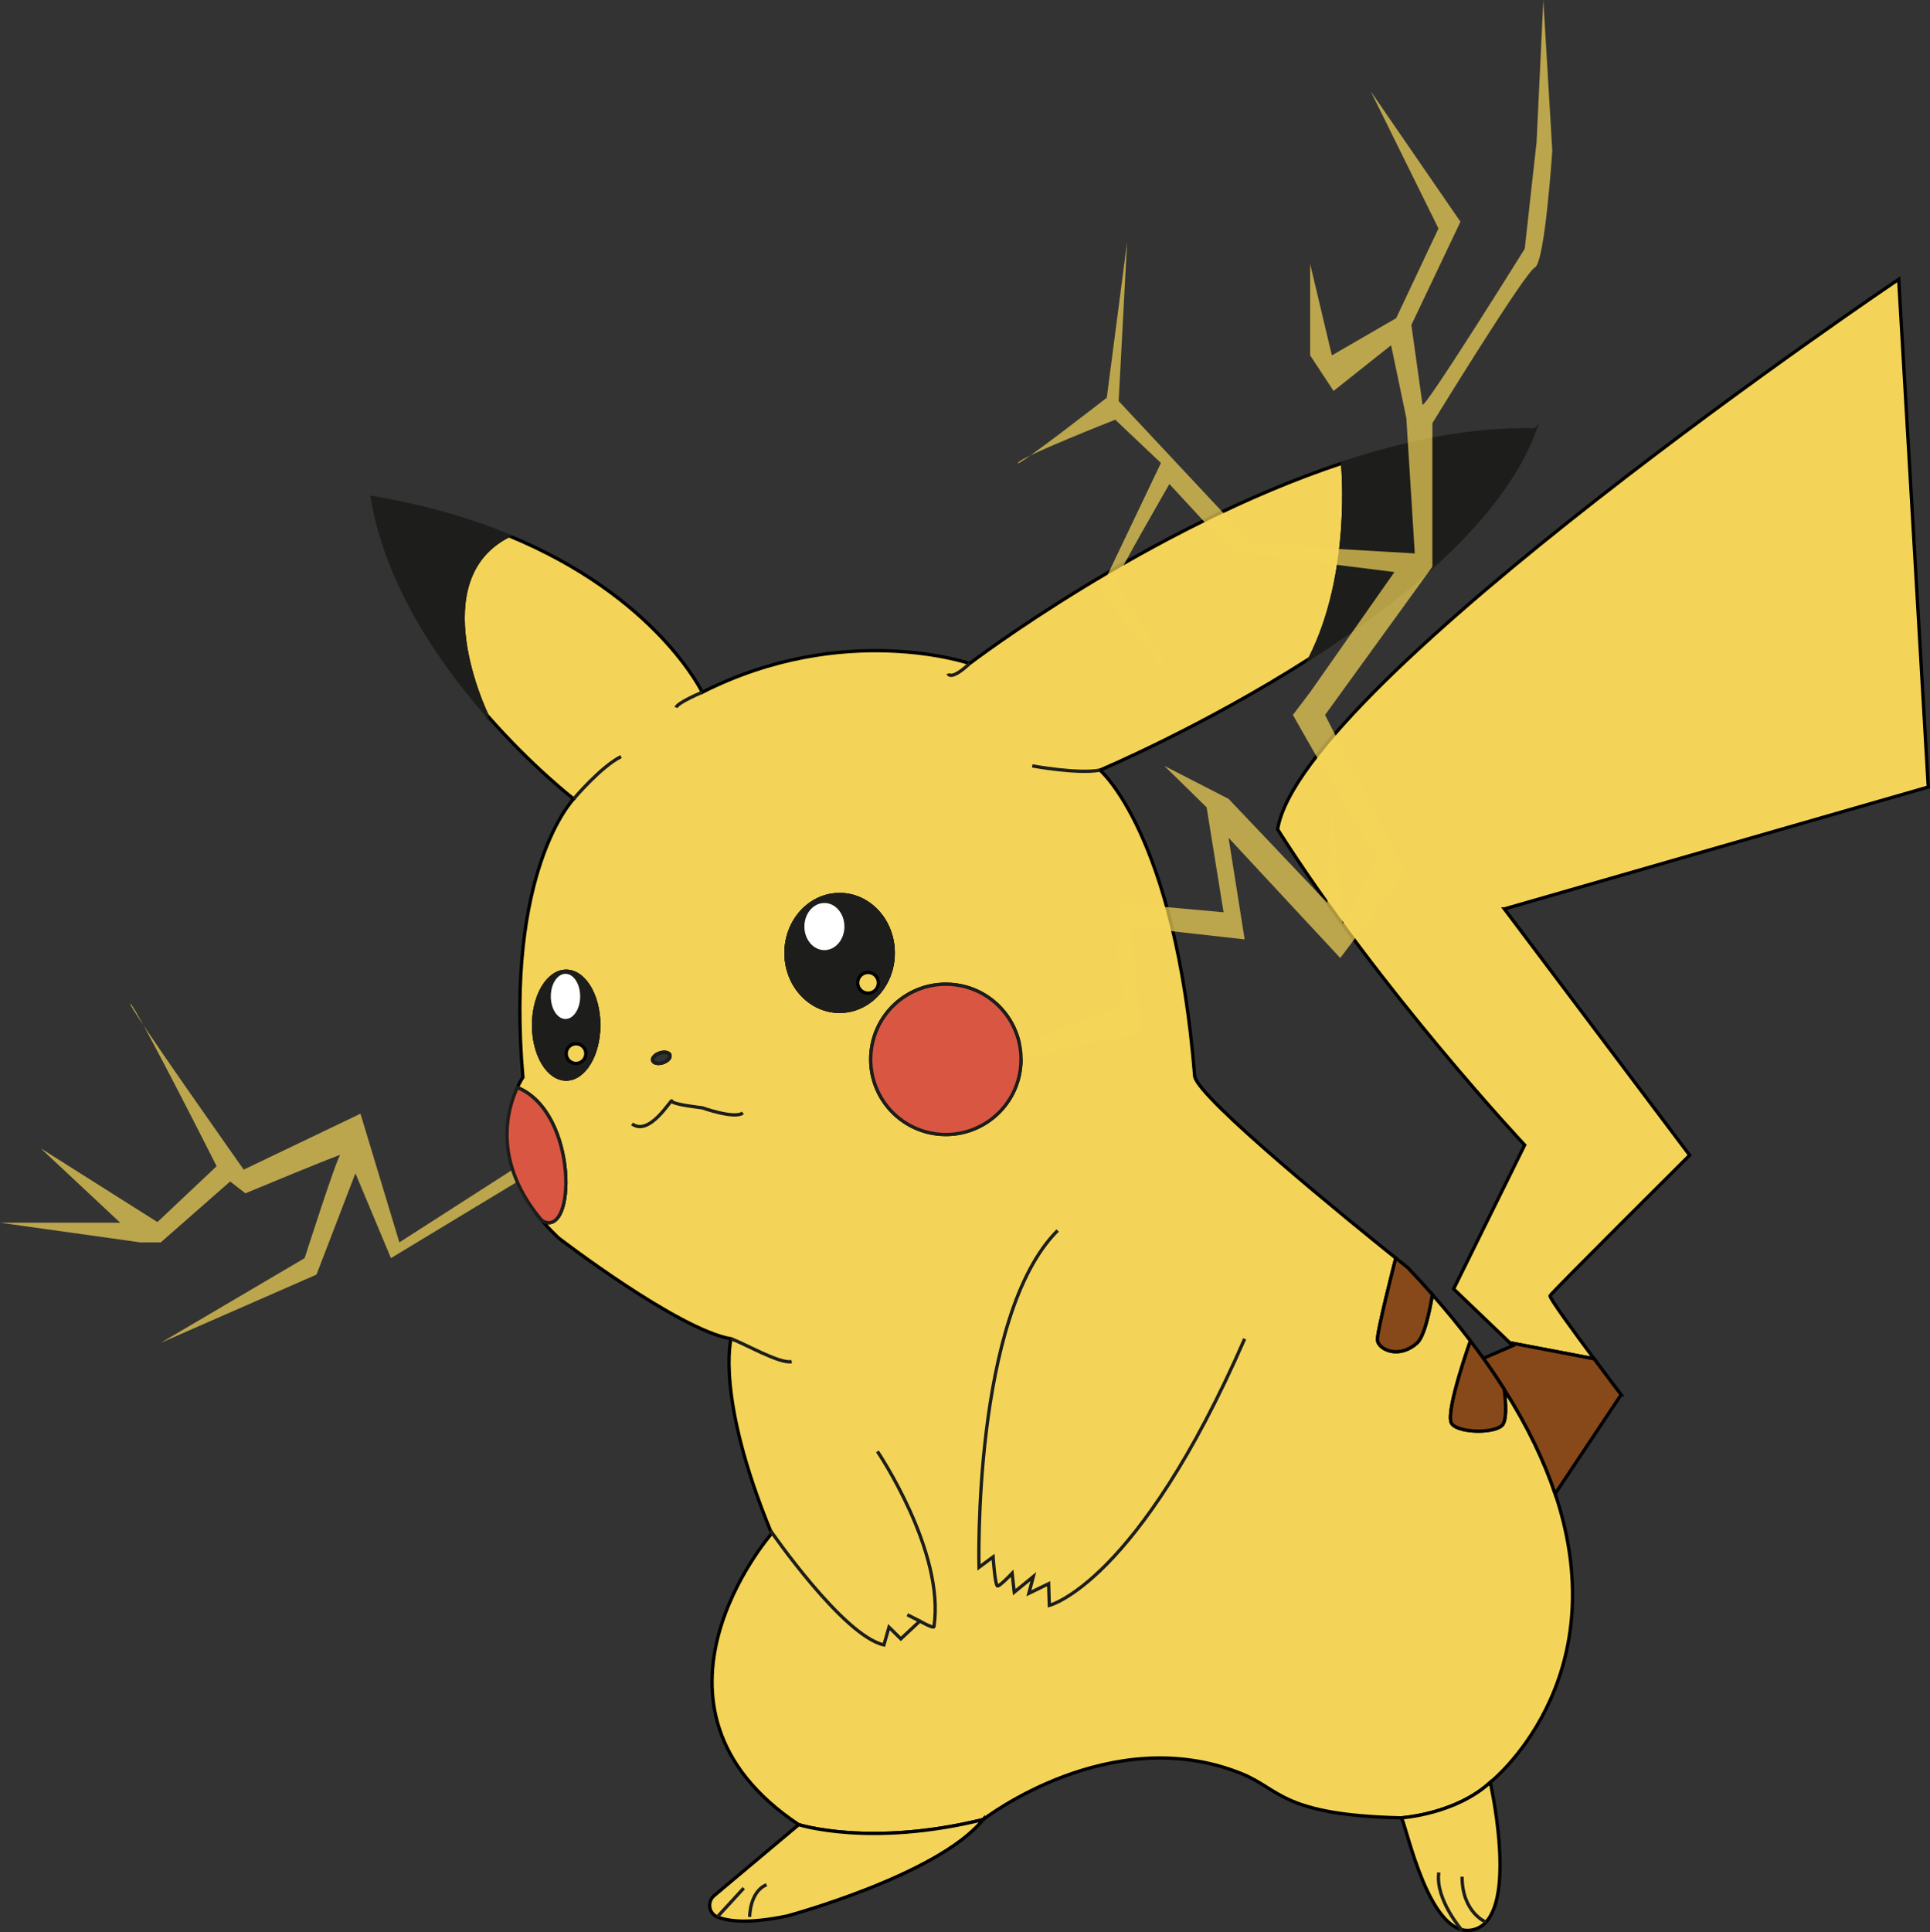 <?xml version="1.0" encoding="UTF-8"?>
<svg id="Calque_2" xmlns="http://www.w3.org/2000/svg" viewBox="0 0 582.39 582.89">
  <rect x="0" y="0" width="582.39" height="582.89" fill="#333333" stroke="none"/>
  <defs>
    <style>
      .cls-1 {
        fill: #1d1d1b;
      }

      .cls-1, .cls-2, .cls-3, .cls-4, .cls-5 {
        stroke-miterlimit: 10;
      }

      .cls-1, .cls-3, .cls-4 {
        stroke: #1d1d1b;
      }

      .cls-6 {
        fill: #fff;
      }

      .cls-2 {
        fill: #874919;
      }

      .cls-2, .cls-5 {
        stroke: #000;
      }

      .cls-3 {
        fill: none;
      }

      .cls-4 {
        fill: #d95742;
      }

      .cls-7 {
        opacity: .71;
      }

      .cls-7, .cls-5 {
        fill: #f4d458;
      }
    </style>
  </defs>
  <g id="obstacles">
    <g id="obstacle_rondoudou">
      <g>
        <path class="cls-7" d="M154.7,352.86l-34.19,21.95-11.74-38.82-35.23,16.87s-35.74-50.56-34.21-50.05,26.04,49.02,26.04,49.02l-17.87,16.85-35.23-22.27,24,22.46H0l42.38,5.94h6.13l20.94-18.38,4.6,3.57s29.62-12.33,28.6-11.52-10.72,31.08-10.72,31.08l-43.4,25.54,46.98-20.58,11.74-30.56,10.72,25.59,38.12-23.04"/>
        <path class="cls-5" d="M469.28,450.64c-3.27-9.74-8.23-20.26-15.39-31.54.08.62,1.3,9.22-.7,10.98-2.87,2.55-14.27,2.14-15.32-1.02-1.4-4.21,5.84-24.54,5.84-24.54-3.47-4.55-7.29-9.21-11.49-13.98,0,0-1.76,11.96-4.56,14.55-5.23,4.84-11.44,2.28-12-.67-.36-1.88,5.37-24.27,5.53-24.87-13.43-10.77-59.37-48.03-60.68-54.79-5.87-73.27-28.6-92.42-28.6-92.42,0,0,31.11-13.08,63.41-33.75,13.03-25.59,9.88-58.14,9.8-58.9-58.79,19.46-112.52,60.48-112.52,60.48,0,0-37.79-13.02-80.69,8.68,0,0-13.7-28.86-58.4-47.24-26.16,13.24-7.09,53.09-6.61,54.08.01.01.01.02.01.02,13.75,15.71,26.2,25.31,26.2,25.31,0,0-20.81,21.32-15.32,84,0,0-.76,1.09-1.68,3.06,18.39,7.53,17.76,46.04,7.47,40.18,1.45,1.71,3.09,3.44,4.93,5.18,0,0,35.92,27.62,52.09,30.47,0,0-4.7,17.27,11.88,57.81.12.31.24.61.37.92,0,0-45.45,52.08,8.17,87.83,0,0,21.45,6.89,55.66-1.54,0,0,38.47-29.95,78.13-13.78,11.53,4.7,12.08,12.42,48,13.27,0,0,16.34-1.02,26.89-10.72,0,0,38.53-30.42,19.58-87.06ZM170.85,325.53c-5.43,0-9.83-7.28-9.83-16.26s4.4-16.25,9.83-16.25,9.83,7.28,9.83,16.25-4.4,16.26-9.83,16.26ZM200.04,320.59c-1.43.46-2.81.18-3.06-.63-.26-.81.69-1.83,2.12-2.29s2.8-.18,3.06.62c.26.81-.69,1.83-2.12,2.3ZM237.19,287.49c0-9.73,7.24-17.62,16.17-17.62s16.17,7.89,16.17,17.62-7.24,17.61-16.17,17.61-16.17-7.88-16.17-17.61ZM285.41,342.25c-12.52,0-22.67-10.15-22.67-22.67s10.15-22.67,22.67-22.67,22.67,10.15,22.67,22.67-10.15,22.67-22.67,22.67Z"/>
        <path class="cls-1" d="M146.9,215.69c-14.42-16.48-30.24-39.69-34.56-65.57,15.99,2.68,29.62,6.73,41.17,11.49-26.16,13.24-7.09,53.09-6.61,54.08Z"/>
        <path class="cls-4" d="M163.58,368.26s-.01,0-.02,0c-15.11-17.78-10.45-33.7-7.45-40.17,18.39,7.53,17.76,46.04,7.47,40.18Z"/>
        <path class="cls-3" d="M180.68,309.27c0,8.98-4.4,16.26-9.83,16.26s-9.83-7.28-9.83-16.26,4.4-16.25,9.83-16.25,9.83,7.28,9.83,16.25Z"/>
        <path class="cls-3" d="M200.04,320.59c-1.43.46-2.81.18-3.06-.63-.26-.81.69-1.83,2.12-2.29s2.8-.18,3.06.62c.26.81-.69,1.83-2.12,2.3Z"/>
        <path class="cls-3" d="M269.53,287.49c0,9.73-7.24,17.61-16.17,17.61s-16.17-7.88-16.17-17.61,7.24-17.62,16.17-17.62,16.17,7.89,16.17,17.62Z"/>
        <path class="cls-5" d="M296.68,548.93c-13.62,16.85-59.23,29.11-59.23,29.11-11.39,2.36-17.6,1.65-20.99.26-2.63-1.07-3.12-4.6-.94-6.43l25.5-21.4s21.45,6.89,55.66-1.54Z"/>
        <path class="cls-2" d="M432.22,390.54s-1.76,11.96-4.56,14.55c-5.23,4.84-11.44,2.28-12-.67-.36-1.88,5.37-24.27,5.53-24.87,2.31,1.85,3.66,2.92,3.66,2.92,2.58,2.72,5.04,5.42,7.37,8.07Z"/>
        <path class="cls-5" d="M448.39,579.88c-.98,1.08-2.18,1.85-3.62,2.24-1.33.36-2.59.34-3.8,0-11.29-3.12-17.13-33.67-18.16-33.7,0,0,16.34-1.02,26.89-10.72,0,0,7.42,32.72-1.31,42.18Z"/>
        <path class="cls-1" d="M463.15,129.7c-9.71,26.37-39.23,50.6-67.83,68.89,13.03-25.59,9.88-58.14,9.8-58.9,19.37-6.42,39.3-10.5,58.03-9.99Z"/>
        <path class="cls-5" d="M453.96,274.21l55.91,74.3s-41.61,41.36-42.13,42.38c-.3.6,7.11,10.74,13.29,19.04l-25.42-4.84h-.01l-16.96-16.24,21.44-43.41s-43.4-46.21-74.55-95.23c6.9-44.17,187.41-165.96,187.41-165.96l8.93,153.19-127.91,36.77Z"/>
        <path class="cls-2" d="M489.19,420.76l-19.91,29.88c-3.27-9.74-8.23-20.26-15.39-31.54-.01-.02-.01-.03-.01-.03-1.93-3.04-4.01-6.13-6.27-9.28l8.9-3.84-.9-.86,25.42,4.84h.01c4.38,5.88,8.15,10.83,8.15,10.83Z"/>
        <path class="cls-3" d="M311.49,231.06s13.79,2.55,20.43,1.28"/>
        <path class="cls-3" d="M286.09,203.23s.7,2.36,6.51-3.06"/>
        <path class="cls-3" d="M211.91,208.85s-7.4,3.06-7.91,4.6"/>
        <path class="cls-3" d="M173.11,241.02s8.17-9.7,14.3-12.77"/>
        <path class="cls-3" d="M319.15,371.23c-25.72,25.7-23.74,101.62-23.74,101.62l4.26-3.15s.6,8.77,1.36,8.77,4.39-3.83,4.39-3.83l.63,5.7,5.76-4.71-1.34,5.05,5.96-2.89.21,6.54s26.68-6.54,58.94-80.42"/>
        <path class="cls-3" d="M232.48,461.72s21.91,31.81,34.25,34.53l1.53-5.36,3.57,3.53,5.74-5.36s4.15,2.37,4.26,1.66c3.4-22.64-17.06-52.85-17.06-52.85"/>
        <line class="cls-3" x1="224.43" y1="569.62" x2="216.46" y2="578.3"/>
        <path class="cls-3" d="M231.32,568.6c-5.11,2.04-5.11,9.71-5.11,9.71"/>
        <path class="cls-3" d="M224.17,335.74c-2.36,1.99-12.26-1.53-12.26-1.53,0,0-9.19-1.02-9.19-2.04s-6.64,10.85-12,6.89"/>
        <path class="cls-3" d="M395.32,198.59s-.01,0-.01.02"/>
        <path class="cls-3" d="M405.12,139.69h0"/>
        <line class="cls-3" x1="277.57" y1="489.06" x2="273.79" y2="487.15"/>
        <path class="cls-3" d="M220.6,403.91c3.79,1.23,14.77,7.7,18.3,6.85"/>
        <line class="cls-3" x1="455.61" y1="405.09" x2="455.6" y2="405.09"/>
        <path class="cls-2" d="M453.19,430.08c-2.87,2.55-14.27,2.14-15.32-1.02-1.4-4.21,5.84-24.54,5.84-24.54,1.35,1.77,2.65,3.53,3.9,5.27,2.26,3.15,4.34,6.24,6.27,9.28,0,0,0,.01.01.03.08.62,1.3,9.22-.7,10.98Z"/>
        <path class="cls-3" d="M421.19,379.55h0"/>
        <path class="cls-3" d="M434.17,564.89c-1.15,8.13,7.02,17.49,7.02,17.49"/>
        <path class="cls-3" d="M441.19,566.17c0,10.85,7.2,13.71,7.2,13.71"/>
        <path class="cls-7" d="M308.08,319.58l36.6-8.09-3.57-31.96,34.47,3.87-4.85-30.64,33.7,36.26,19.51-26.04-24.1-47.29,32.39-44.71v-43.32s27.87-45.45,30.93-46.98,5.25-35.23,5.25-35.23l-2.7-45.45-2.04,42.89-3.57,32.17s-30.55,49.02-30.85,46.98-3.36-24-3.36-24l14.81-31.15-27.06-39.32,20.43,41.36-12.77,27.06-19.4,11.23-6.55-27.57v27.57l7.06,10.72,17.36-13.79,4.6,21.96,2.55,40.85-49.02-2.85-40.34-43.11,2.55-48-6.13,46.98s-27.61,21.49-26.83,19.68,29.38-13.04,29.38-13.04l13.79,13.05-18.38,38.52s19.91,26.55,19.91,23.75-15.32-25.28-14.81-27.32,15.83-28.6,15.83-28.6l18.89,20.43,49.02,6.13-25.45,36.26-5.19,6.84s24.99,44.22,25.52,42.69-10.52,20.39-10.52,20.39l-3.25-37.75-1.34,31.4-29.81-31.4-19.4-9.96,12.77,12.51,5.11,31.66-31.15-2.81-1.02,17.62,2.55,12.76-31.98,12.09.49,4.69Z"/>
        <circle class="cls-4" cx="285.41" cy="319.58" r="22.67" transform="translate(-75.76 550.12) rotate(-80.78)"/>
        <path class="cls-3" d="M200.04,320.59c-1.43.46-2.81.18-3.06-.63-.26-.81.69-1.83,2.12-2.29s2.8-.18,3.06.62c.26.81-.69,1.83-2.12,2.3Z"/>
        <path class="cls-1" d="M180.68,309.27c0,8.98-4.4,16.26-9.83,16.26s-9.83-7.28-9.83-16.26,4.4-16.25,9.83-16.25,9.83,7.28,9.83,16.25Z"/>
        <path class="cls-1" d="M269.53,287.49c0,9.73-7.24,17.61-16.17,17.61s-16.17-7.88-16.17-17.61,7.24-17.62,16.17-17.62,16.17,7.89,16.17,17.62Z"/>
        <ellipse class="cls-6" cx="248.77" cy="279.53" rx="6.04" ry="7.11"/>
        <ellipse class="cls-6" cx="170.64" cy="300.6" rx="4.43" ry="6.81"/>
        <circle class="cls-5" cx="173.82" cy="317.86" r="2.97"/>
        <circle class="cls-5" cx="261.94" cy="296.5" r="3.13"/>
      </g>
    </g>
  </g>
</svg>